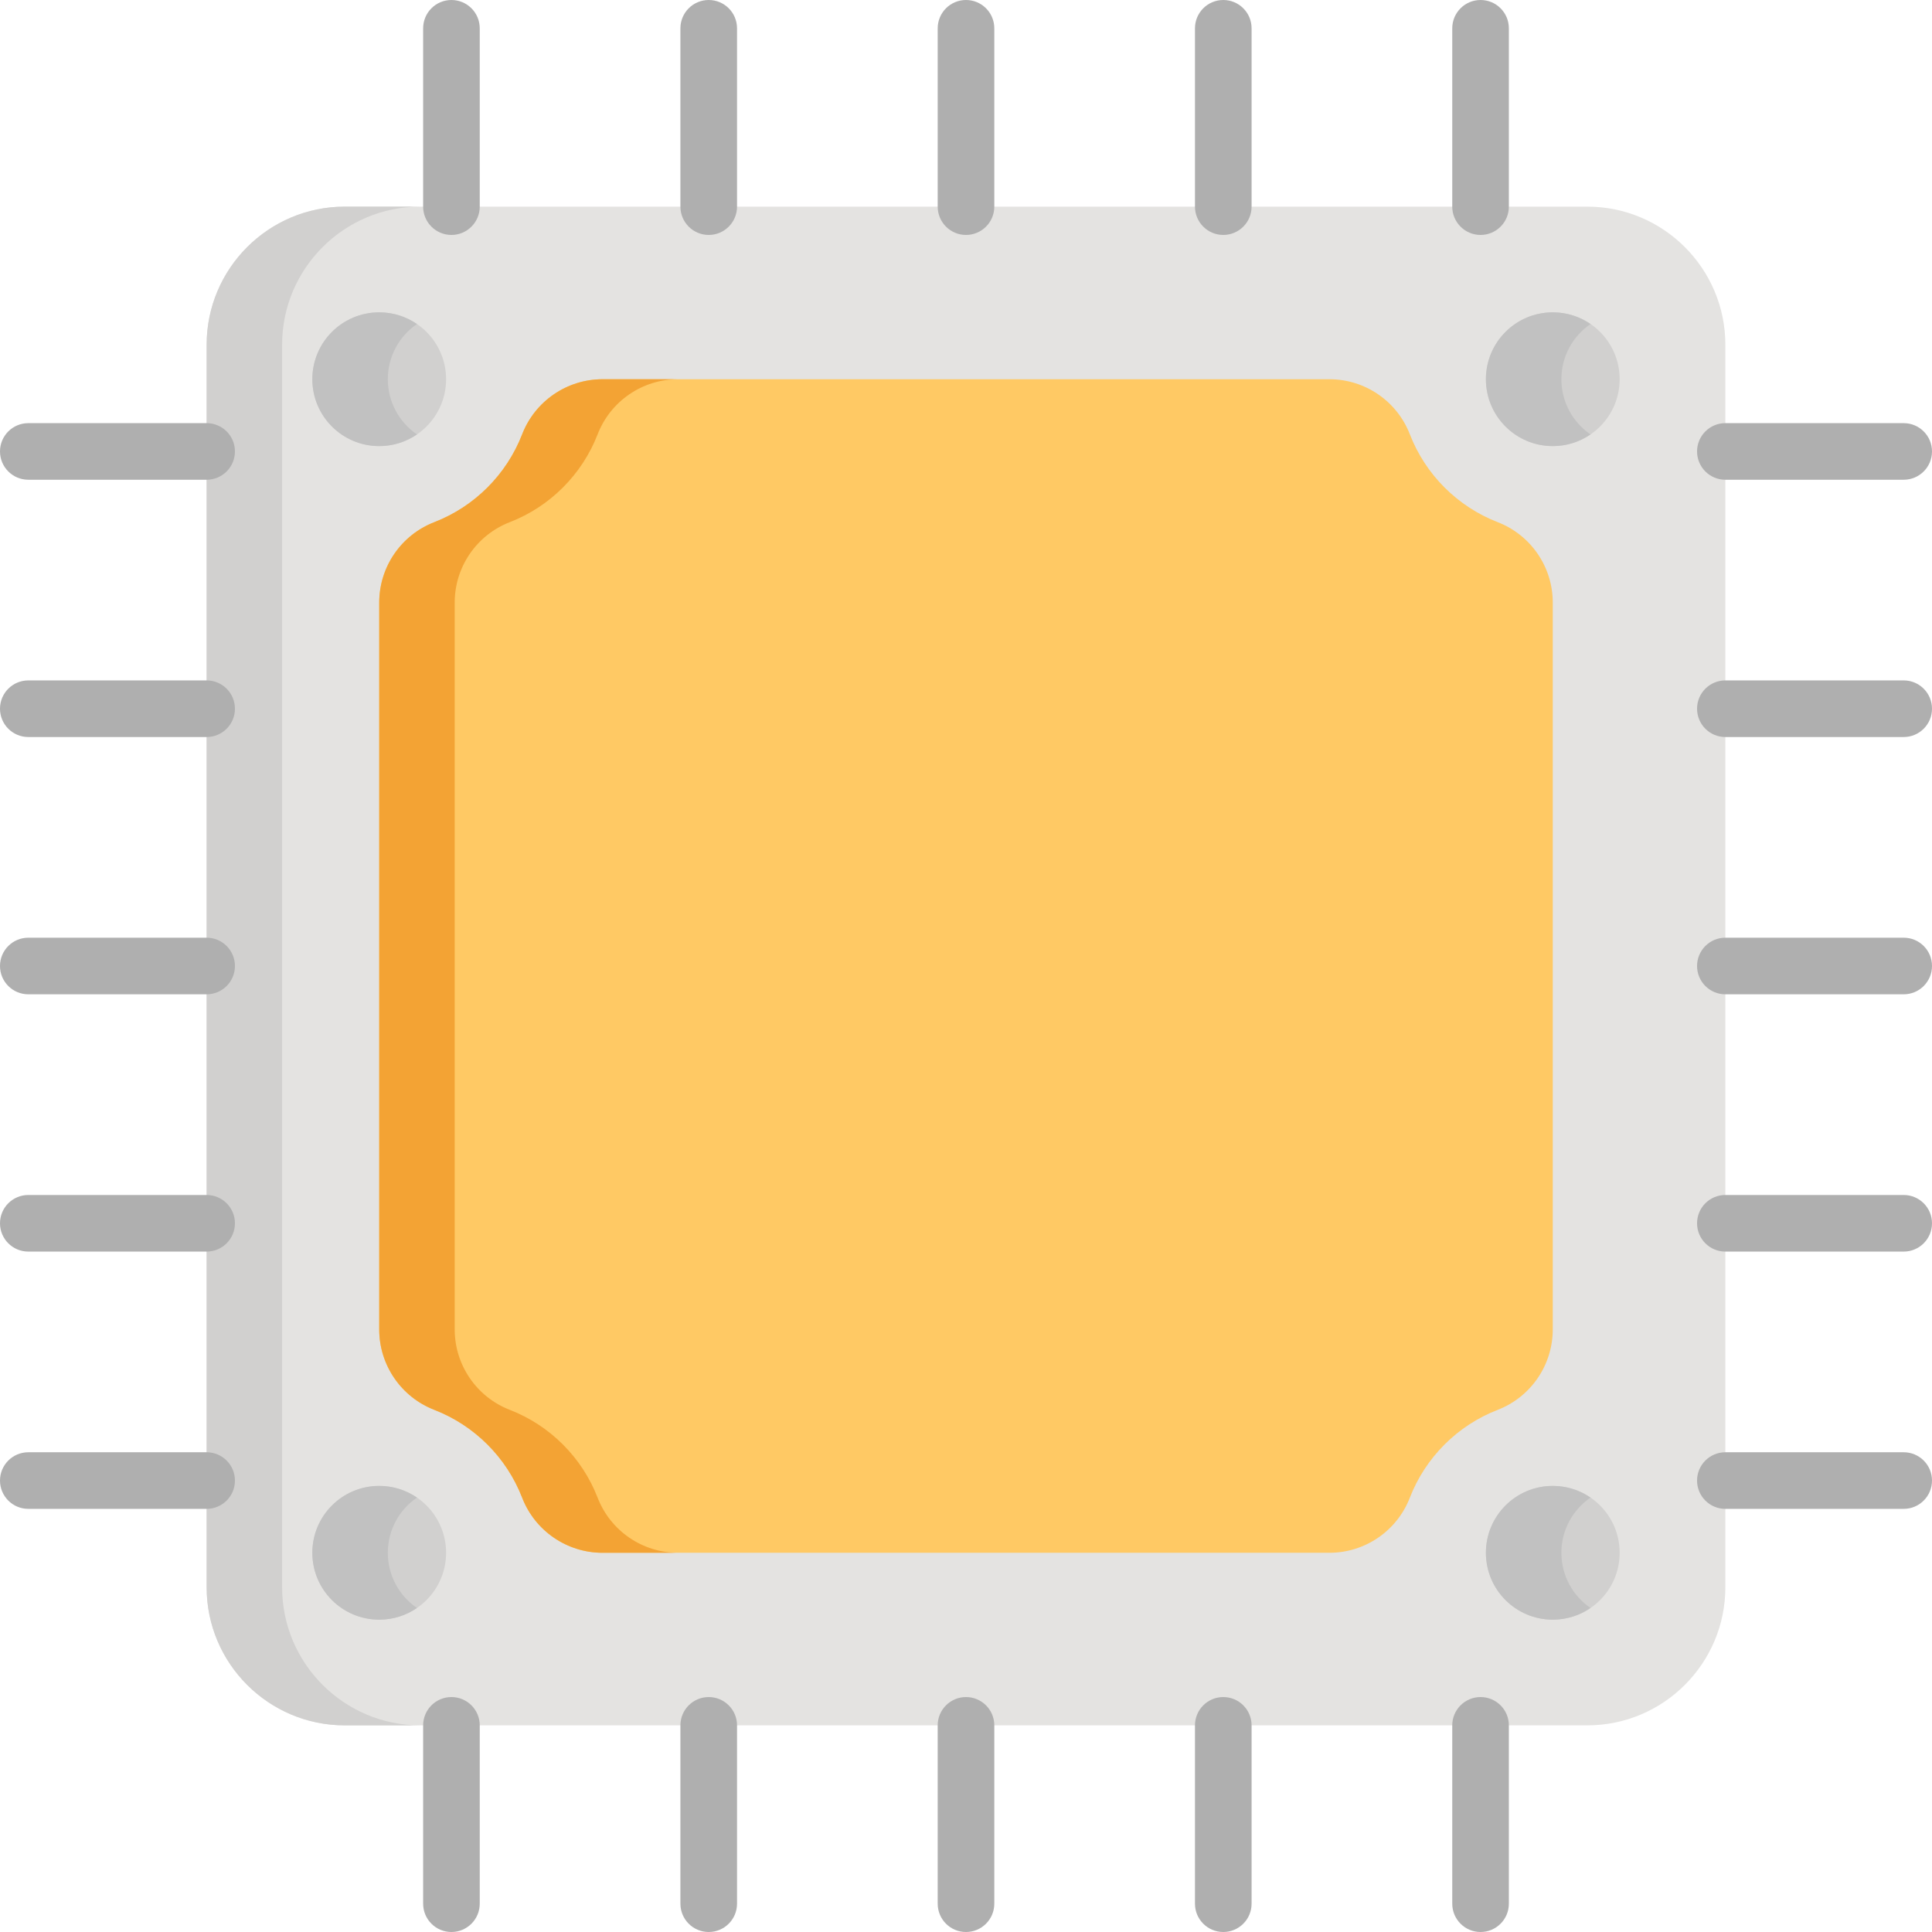 <svg height="512pt" viewBox="0 0 512 512" width="512pt" xmlns="http://www.w3.org/2000/svg"><path d="m420.648 457.238h-329.297c-20.176 0-36.59-16.414-36.59-36.59v-329.297c0-20.176 16.414-36.59 36.59-36.59h329.301c20.172 0 36.586 16.414 36.586 36.59v329.301c0 20.172-16.414 36.586-36.59 36.586zm0 0" fill="#e4e3e1"/><path d="m118.219 100.496c0 9.789-7.934 17.723-17.723 17.723-9.789 0-17.723-7.934-17.723-17.723 0-9.789 7.934-17.723 17.723-17.723 9.789 0 17.723 7.934 17.723 17.723zm0 0" fill="#d1d0cf"/><path d="m429.227 100.496c0 9.789-7.934 17.723-17.723 17.723-9.789 0-17.723-7.934-17.723-17.723 0-9.789 7.934-17.723 17.723-17.723 9.789 0 17.723 7.934 17.723 17.723zm0 0" fill="#d1d0cf"/><path d="m118.219 411.504c0 9.789-7.934 17.723-17.723 17.723-9.789 0-17.723-7.934-17.723-17.723 0-9.789 7.934-17.723 17.723-17.723 9.789 0 17.723 7.934 17.723 17.723zm0 0" fill="#d1d0cf"/><path d="m429.227 411.504c0 9.789-7.934 17.723-17.723 17.723-9.789 0-17.723-7.934-17.723-17.723 0-9.789 7.934-17.723 17.723-17.723 9.789 0 17.723 7.934 17.723 17.723zm0 0" fill="#d1d0cf"/><path d="m396.898 138.375c-10.656-4.133-19.141-12.617-23.27-23.273-3.414-8.805-11.883-14.602-21.324-14.602h-192.609c-9.441 0-17.91 5.797-21.324 14.602-4.129 10.656-12.613 19.141-23.27 23.273-8.805 3.41-14.605 11.879-14.605 21.32v192.609c0 9.441 5.801 17.91 14.605 21.324 10.656 4.133 19.141 12.613 23.27 23.27 3.414 8.805 11.883 14.605 21.324 14.605h192.609c9.441 0 17.91-5.801 21.32-14.605 4.133-10.656 12.617-19.141 23.273-23.27 8.805-3.414 14.602-11.883 14.602-21.324v-192.609c.004-9.441-5.797-17.91-14.602-21.32zm0 0" fill="#ffc964"/><path d="m74.762 420.652v-329.301c0-20.176 16.414-36.59 36.59-36.59h-20c-20.176 0-36.59 16.414-36.59 36.59v329.301c0 20.172 16.414 36.586 36.59 36.586h20c-20.176 0-36.59-16.414-36.59-36.586zm0 0" fill="#d1d0cf"/><path d="m102.777 100.496c0-6.074 3.059-11.434 7.723-14.625-2.848-1.953-6.289-3.098-10-3.098-9.789 0-17.727 7.934-17.727 17.723 0 9.789 7.938 17.723 17.727 17.723 3.711 0 7.152-1.145 10-3.094-4.664-3.191-7.723-8.551-7.723-14.629zm0 0" fill="#c1c1c1"/><path d="m413.781 100.496c0-6.074 3.062-11.434 7.723-14.625-2.848-1.953-6.289-3.098-10-3.098-9.789 0-17.723 7.934-17.723 17.723 0 9.789 7.934 17.723 17.723 17.723 3.711 0 7.152-1.145 10-3.094-4.66-3.191-7.723-8.551-7.723-14.629zm0 0" fill="#c1c1c1"/><path d="m102.777 411.504c0-6.078 3.059-11.438 7.723-14.629-2.848-1.949-6.289-3.094-10-3.094-9.789 0-17.727 7.934-17.727 17.723 0 9.789 7.938 17.723 17.727 17.723 3.711 0 7.152-1.145 10-3.098-4.664-3.191-7.723-8.551-7.723-14.625zm0 0" fill="#c1c1c1"/><path d="m413.781 411.504c0-6.078 3.062-11.438 7.723-14.629-2.848-1.949-6.289-3.094-10-3.094-9.789 0-17.723 7.934-17.723 17.723 0 9.789 7.934 17.723 17.723 17.723 3.711 0 7.152-1.145 10-3.098-4.66-3.191-7.723-8.551-7.723-14.625zm0 0" fill="#c1c1c1"/><path d="m158.375 396.898c-4.133-10.656-12.613-19.141-23.273-23.27-8.801-3.414-14.602-11.883-14.602-21.324v-192.609c0-9.441 5.801-17.91 14.602-21.32 10.66-4.133 19.141-12.617 23.273-23.273 3.41-8.805 11.883-14.602 21.32-14.602h-20c-9.441 0-17.91 5.797-21.32 14.602-4.133 10.656-12.617 19.141-23.273 23.273-8.805 3.41-14.602 11.879-14.602 21.32v192.609c0 9.441 5.797 17.91 14.602 21.324 10.656 4.133 19.141 12.613 23.273 23.27 3.41 8.805 11.879 14.605 21.32 14.605h20c-9.438 0-17.91-5.801-21.32-14.605zm0 0" fill="#f3a334"/><g fill="#afafaf"><path d="m119.637 62.262c-4.145 0-7.5-3.359-7.5-7.5v-47.262c0-4.141 3.355-7.5 7.5-7.5 4.141 0 7.5 3.359 7.5 7.5v47.262c0 4.141-3.359 7.5-7.5 7.5zm0 0"/><path d="m187.82 62.262c-4.145 0-7.504-3.359-7.504-7.5v-47.262c0-4.141 3.359-7.5 7.504-7.5 4.141 0 7.5 3.359 7.5 7.5v47.262c0 4.141-3.359 7.5-7.5 7.5zm0 0"/><path d="m256 62.262c-4.145 0-7.5-3.359-7.5-7.5v-47.262c0-4.141 3.355-7.5 7.5-7.5 4.141 0 7.5 3.359 7.5 7.5v47.262c0 4.141-3.359 7.5-7.5 7.5zm0 0"/><path d="m324.18 62.262c-4.141 0-7.5-3.359-7.5-7.5v-47.262c0-4.141 3.359-7.5 7.5-7.5 4.145 0 7.504 3.359 7.504 7.5v47.262c0 4.141-3.359 7.5-7.504 7.5zm0 0"/><path d="m392.363 62.262c-4.141 0-7.5-3.359-7.5-7.5v-47.262c0-4.141 3.359-7.5 7.5-7.5 4.145 0 7.5 3.359 7.5 7.5v47.262c0 4.141-3.355 7.5-7.5 7.5zm0 0"/><path d="m119.637 512c-4.145 0-7.5-3.355-7.5-7.5v-47.262c0-4.145 3.355-7.5 7.5-7.5 4.141 0 7.5 3.355 7.5 7.5v47.262c0 4.141-3.359 7.5-7.5 7.5zm0 0"/><path d="m187.82 512c-4.145 0-7.504-3.355-7.504-7.5v-47.262c0-4.145 3.359-7.5 7.504-7.5 4.141 0 7.5 3.355 7.5 7.5v47.262c0 4.141-3.359 7.5-7.5 7.5zm0 0"/><path d="m256 512c-4.145 0-7.5-3.355-7.5-7.5v-47.262c0-4.145 3.355-7.5 7.5-7.5 4.141 0 7.5 3.355 7.5 7.5v47.262c0 4.141-3.359 7.5-7.5 7.5zm0 0"/><path d="m324.18 512c-4.141 0-7.5-3.355-7.5-7.5v-47.262c0-4.145 3.359-7.5 7.5-7.5 4.145 0 7.504 3.355 7.504 7.5v47.262c0 4.141-3.359 7.5-7.504 7.5zm0 0"/><path d="m392.363 512c-4.141 0-7.5-3.355-7.5-7.5v-47.262c0-4.145 3.359-7.5 7.5-7.5 4.145 0 7.5 3.355 7.5 7.5v47.262c0 4.141-3.355 7.5-7.5 7.5zm0 0"/><path d="m54.762 399.863h-47.262c-4.141 0-7.5-3.355-7.5-7.5 0-4.141 3.359-7.5 7.5-7.5h47.262c4.141 0 7.5 3.359 7.5 7.5 0 4.145-3.359 7.5-7.5 7.5zm0 0"/><path d="m54.762 331.684h-47.262c-4.141 0-7.5-3.359-7.5-7.5 0-4.145 3.359-7.5 7.5-7.5h47.262c4.141 0 7.5 3.355 7.5 7.5 0 4.141-3.359 7.5-7.5 7.5zm0 0"/><path d="m54.762 263.5h-47.262c-4.141 0-7.5-3.355-7.5-7.5s3.359-7.5 7.5-7.5h47.262c4.141 0 7.5 3.355 7.5 7.5s-3.359 7.5-7.5 7.5zm0 0"/><path d="m54.762 195.32h-47.262c-4.141 0-7.5-3.359-7.5-7.5 0-4.145 3.359-7.504 7.5-7.504h47.262c4.141 0 7.5 3.359 7.5 7.504 0 4.141-3.359 7.5-7.5 7.5zm0 0"/><path d="m54.762 127.137h-47.262c-4.141 0-7.5-3.359-7.5-7.5 0-4.145 3.359-7.5 7.5-7.5h47.262c4.141 0 7.5 3.355 7.5 7.5 0 4.141-3.359 7.5-7.5 7.5zm0 0"/><path d="m504.5 399.863h-47.262c-4.141 0-7.5-3.355-7.5-7.5 0-4.141 3.359-7.5 7.5-7.5h47.262c4.141 0 7.5 3.359 7.5 7.5 0 4.145-3.359 7.5-7.5 7.5zm0 0"/><path d="m504.5 331.684h-47.262c-4.141 0-7.5-3.359-7.5-7.5 0-4.145 3.359-7.5 7.5-7.5h47.262c4.141 0 7.5 3.355 7.5 7.5 0 4.141-3.359 7.5-7.5 7.5zm0 0"/><path d="m504.5 263.5h-47.262c-4.141 0-7.5-3.355-7.5-7.5s3.359-7.5 7.5-7.5h47.262c4.141 0 7.5 3.355 7.5 7.5s-3.359 7.5-7.5 7.5zm0 0"/><path d="m504.5 195.32h-47.262c-4.141 0-7.5-3.359-7.5-7.5 0-4.145 3.359-7.504 7.5-7.504h47.262c4.141 0 7.5 3.359 7.5 7.504 0 4.141-3.359 7.5-7.5 7.5zm0 0"/><path d="m504.5 127.137h-47.262c-4.141 0-7.5-3.359-7.5-7.5 0-4.145 3.359-7.5 7.5-7.5h47.262c4.141 0 7.5 3.355 7.5 7.5 0 4.141-3.359 7.5-7.5 7.5zm0 0"/></g></svg>